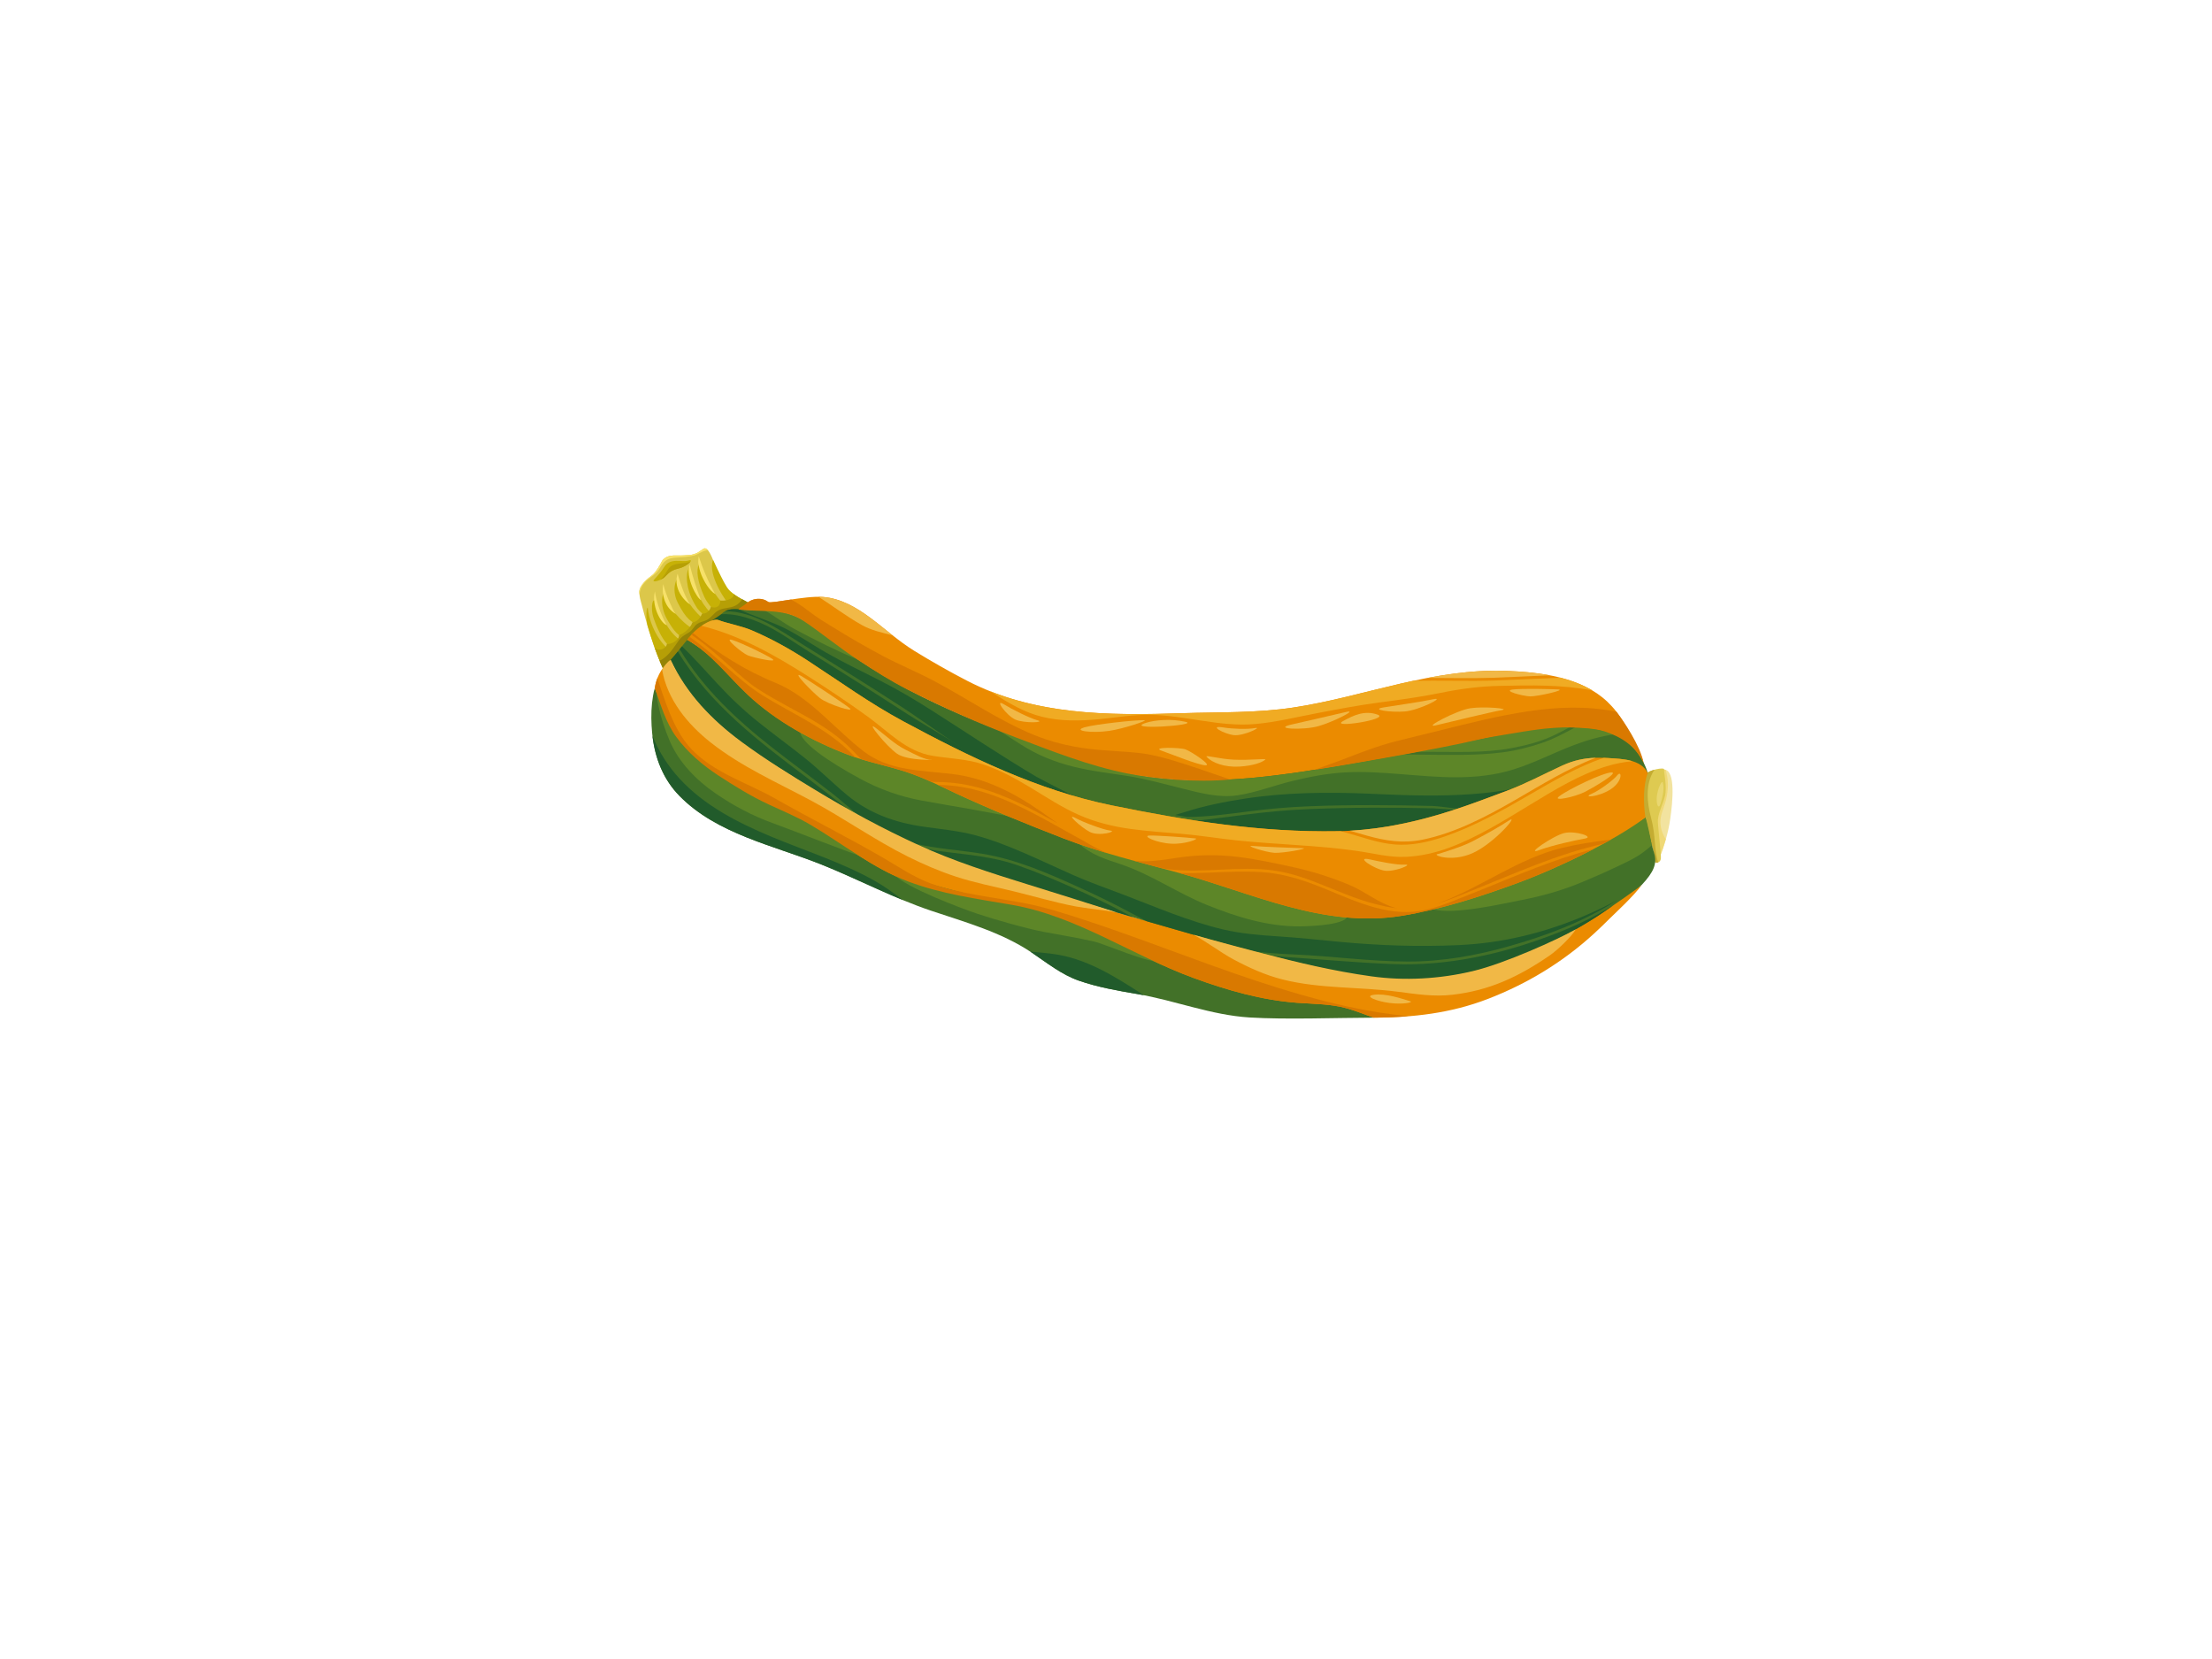 <?xml version="1.0" encoding="utf-8"?>
<!-- Generator: Adobe Illustrator 17.0.0, SVG Export Plug-In . SVG Version: 6.00 Build 0)  -->
<!DOCTYPE svg PUBLIC "-//W3C//DTD SVG 1.1//EN" "http://www.w3.org/Graphics/SVG/1.1/DTD/svg11.dtd">
<svg version="1.1" id="Layer_1" xmlns="http://www.w3.org/2000/svg" xmlns:xlink="http://www.w3.org/1999/xlink" x="0px" y="0px"
	 width="800px" height="600px" viewBox="0 0 800 600" enable-background="new 0 0 800 600" xml:space="preserve">
<g>
	<path fill="#DCC74A" d="M239.219,240.348c-3.213-6.696-6.263-18.271-7.422-22.704c-0.197-0.749-0.419-1.465-0.584-3.269
		c-0.24-2.631,3.224-5.31,4.564-6.284c1.339-0.973,2.934-3.741,3.716-5.299c1.041-1.386,2.386-1.799,4.032-1.889l1.465-0.005
		c1.458,0.048,3.127-0.094,3.914-0.153c0.449-0.034,0.852-0.067,1.159-0.099c0.557-0.126,1.116-0.287,1.704-0.518
		c0.171-0.068,0.343-0.156,0.515-0.245c0.359-0.243,1.776-1.127,2.115-1.384c1.565-1.171,3.218,3.428,3.489,4.02
		c1.385,3.035,2.059,6.164,3.979,8.871c1.983,2.786,4.882,4.539,7.698,6.22c-0.949,0.769-3.781,2.204-6.766,2.047
		c-1.262,0.449-2.382,1.177-3.292,2.233c-1.527,0.632-2.482,2.767-4.238,2.416c-1.021,0.386-1.98,0.933-2.891,1.609
		c0.013,0.004,0.028,0.013,0.043,0.017c-1.118,0.811-3.88,3.814-4.785,4.947c-0.009-0.005-0.019-0.01-0.029-0.015
		c-0.365,0.49-2.53,3.153-3.163,3.96C243.132,236.746,239.975,239.768,239.219,240.348z"/>
	<path fill="#F7E169" d="M251.126,200.871c-2.166,0.604-4.252,0.623-6.433,0.785c-1.546,0.112-2.893,0.263-4.194,1.325
		c-1.232,1.003-1.762,2.65-2.81,3.817c-1.375,1.531-3.254,2.415-4.596,3.949c-1.208,1.386-1.706,2.879-1.793,4.435
		c-0.031-0.247-0.06-0.507-0.088-0.808c-0.24-2.631,3.224-5.31,4.564-6.284c1.339-0.973,2.934-3.741,3.716-5.299
		c1.041-1.386,2.386-1.799,4.032-1.889l1.465-0.005c1.458,0.048,3.127-0.094,3.914-0.153c0.449-0.034,0.852-0.067,1.159-0.099
		c0.557-0.126,1.116-0.287,1.704-0.518c0.171-0.068,0.343-0.156,0.515-0.245c0.359-0.243,1.776-1.127,2.115-1.384
		c0.556-0.416,1.124-0.097,1.638,0.508C254.527,198.942,252.444,200.504,251.126,200.871z"/>
	<path fill="#C7B106" d="M240.143,205.168c2.196-3.678,6.503-1.695,8.818-2.446c2.315-0.751-0.255,2.18-3.719,2.935
		c-3.462,0.753-4.084,2.673-5.445,3.523c-1.803,1.126-4.372,1.63-3.107,0.292C237.953,208.134,239.397,206.415,240.143,205.168z"/>
	<path fill="#B69F06" d="M240.547,207.61c0.711-1.04,1.275-2.42,2.454-3.038c1.096-0.574,2.198-0.734,3.414-0.838
		c1.168-0.103,2.27-0.23,3.318-0.65c-0.453,0.734-2.29,2.092-4.492,2.571c-3.462,0.753-4.084,2.673-5.445,3.523
		c-0.337,0.211-0.702,0.4-1.063,0.559C239.404,209.163,239.967,208.457,240.547,207.61z"/>
	<path fill="#C7B106" d="M257.886,202.519c-2.157,5.274,4.853,15.478,6.375,16.753c2.983,0.157,4.353-0.893,5.302-1.662
		c-1.926-1.149-3.89-2.331-5.573-3.856c-0.778-0.704-1.648-2.314-2.182-3.269C260.787,208.658,257.988,202.676,257.886,202.519z"/>
	<path fill="#C7B106" d="M252.796,204.08c-1.076,2.072-0.611,6.203,1.912,11.741c0.724,1.586,1.801,2.891,1.956,3.099
		c0.819,1.09,1.754,2.088,2.842,2.971c0.91-1.057,2.03-1.784,3.292-2.233c-1.593-1.462-2.93-3.082-4.092-4.813
		C257.133,212.849,254.331,207.422,252.796,204.08z"/>
	<path fill="#C7B106" d="M249.28,205.135c-0.282,0.695-1.838,2.768-0.011,8.949c0.826,2.799,2.832,5.872,3.089,6.183
		c0.61,0.743,1.247,1.357,1.906,1.8c1.746,1.15,2.877,1.623,4.405,0.99c-1.971-1.265-4.348-4.528-5.153-6.051
		C253.114,216.244,249.946,209.905,249.28,205.135z"/>
	<path fill="#F7E169" d="M253.671,207.932c0.932,2.271,2.925,5.82,5.034,6.912c-2.284-3.767-4.588-9.212-6.009-13.661
		c-0.104,0.87-0.248,1.736-0.123,2.629C252.785,205.239,253.139,206.626,253.671,207.932z"/>
	<path fill="#C7B106" d="M245.249,209.51c-0.335-1.089-2.661,3.442-0.145,8.445c3.097,6.157,5.116,7.059,7.206,8.006
		c0.931-0.699,1.912-1.26,2.957-1.654c-1.846-0.876-4.323-3.763-5.688-5.657C247.934,216.556,245.583,210.598,245.249,209.51z"/>
	<path fill="#C7B106" d="M240.343,214.529c-0.255-0.929-2.463,3.771,1.209,9.99c2.331,3.951,3.619,5.238,6.081,6.36
		c0.905-1.133,2.18-2.487,3.15-3.46c-1.881-0.697-4.895-3.608-6.379-5.382C243.362,220.582,240.984,216.866,240.343,214.529z"/>
	<path fill="#C7B106" d="M237.222,218.168c-0.836-3.05-2.352,1.149-0.723,5.732c1.069,3.012,2.682,6.705,4.709,8.95
		c0.982,1.086,2.124,1.585,3.232,1.975c0.687-0.876,2.081-2.85,2.114-2.942c-2.306-1.481-4.066-3.487-5.448-5.816
		C240.76,226.203,238.061,221.218,237.222,218.168z"/>
	<path fill="#C7B106" d="M234.167,226.244c1.411,4.791,3.205,10.252,5.052,14.104c0.756-0.58,3.833-3.801,4.364-4.453
		c-3.62-1.487-8.509-8.406-9.325-16.11C233.706,219.72,233.583,223.811,234.167,226.244z"/>
	<path fill="#B69F06" d="M239.972,242.245c-0.839-1.761-2.426-5.754-3.217-7.967c1.371,1.376,4.161,0.537,4.455-1.427
		c0.183,0.186,0.181,0.162,0,0c1.249,0.362,4.585-1.266,4.371-3.177c0.04,0.035,0.093,0.075,0.153,0.114
		c-0.053-0.039-0.109-0.083-0.153-0.114c1.557-0.407,4.14-2.426,4.873-4.629c1.526-0.063,2.673-1.311,3.52-3.208
		c1.347,0.428,2.922-1.146,3.128-2.364c2.215,0.86,3.556-0.623,3.367-2.271c2.685,0.247,5.216-0.927,4.805-2.389
		c1.359,1.039,4.253,2.469,5.71,3.333c-0.861,0.697-3.579,2.831-6.304,3.104c0.026,0.025,0.055,0.053,0.079,0.074
		c-1.263,0.448-2.849,1.74-3.758,2.796c-0.191-0.153-0.446-0.415-0.733-0.735c-0.903,0.646-1.908,1.524-2.889,1.784
		c-1.127,0.463-3.44,1.643-4.383,2.314c-1.006,0.983-2.949,2.797-3.974,3.926c0.438,0.205,0.796,0.382,0.973,0.498
		c-0.029,0.084-2.476,2.911-3.409,4.052c0.07,0.03,0.138,0.06,0.2,0.085C246.254,236.695,240.727,241.665,239.972,242.245z"/>
	<path fill="#958306" d="M239.771,238.276c1.77-1.218,3.036-2.805,4.28-4.603c0.833-1.203,1.765-2.717,2.933-3.591
		c0.846-0.633,1.792-1.03,2.632-1.677c0.956-0.737,1.471-1.985,2.469-2.703c1.109-0.799,2.248-0.848,3.408-1.408
		c1.713-0.826,2.613-2.556,4.206-3.463c1.979-1.126,4.208-0.763,6.229-1.78c1.05-0.53,1.867-1.348,2.511-2.317
		c0.958,0.523,1.895,1.024,2.544,1.41c-0.861,0.697-3.579,2.831-6.304,3.104c0.026,0.025,0.055,0.053,0.079,0.074
		c-1.263,0.448-2.849,1.74-3.758,2.796c-0.191-0.153-0.446-0.415-0.733-0.735c-0.903,0.646-1.908,1.524-2.889,1.784
		c-1.127,0.463-3.44,1.643-4.383,2.314c-1.006,0.983-2.949,2.797-3.974,3.926c0.438,0.205,0.796,0.382,0.973,0.498
		c-0.029,0.084-2.476,2.911-3.409,4.052c0.07,0.03,0.138,0.06,0.2,0.085c-0.532,0.654-6.059,5.623-6.814,6.203
		c-0.371-0.777-0.885-1.991-1.414-3.29C238.964,238.769,239.37,238.552,239.771,238.276z"/>
	<path fill="#F7E169" d="M253.517,217.006c-1.471-3.583-3.237-9.143-4.089-12.854C247.764,208.77,252.108,216.464,253.517,217.006z"
		/>
	<path fill="#F7E169" d="M249.579,218.649c-2.008-3.27-3.463-7.335-4.513-11.134C243.602,211.876,246.295,216.385,249.579,218.649z"
		/>
	<path fill="#F7E169" d="M244.404,222.037c-0.931-1.304-1.546-2.694-2.089-3.913c-0.993-2.206-1.833-4.499-2.451-6.864
		C239.164,215.115,240.582,219.944,244.404,222.037z"/>
	<path fill="#F7E169" d="M241.111,226.109c-2.397-4.311-3.905-9.357-4.236-12.222C235.536,218.735,238.777,225.283,241.111,226.109z
		"/>
	<g>
		<path fill="#F2E39F" d="M604.093,296.001c-0.794,5.578-2.208,9.785-3.875,14.2c-0.071-2.358-0.771-8.804-1.056-10.701
			c-0.286-1.9,0.847-4.615,2.576-8.943c1.829-4.595,0.297-9.908,0.046-12.249C606.191,278.42,604.888,290.423,604.093,296.001z"/>
		<path fill="#F0D977" d="M600.513,297.617c-0.124-2.864,1.312-5.428,2.01-8.265c0.939-3.815,0.969-7.454-0.129-10.919
			c-0.193-0.065-0.86-0.146-1.08-0.154c0.249,2.342,1.596,7.628-0.235,12.223c-1.727,4.33-2.203,7.098-1.917,8.998
			c0.286,1.897,0.985,8.343,1.056,10.701c0.835-2.21,1.601-4.372,2.268-6.67C601.289,301.746,600.596,299.626,600.513,297.617z"/>
		<path fill="#DECA51" d="M600.682,310.539c-0.163,1.647-2.086,1.707-2.154,1.184c-0.163-1.204-0.149-3.883-1.888-8.173
			c-1.176-2.906-4.713-17.127-1.083-23.775c0.67-1.22,6.423-2.437,6.284-1.493c-0.137,0.942,1.131,6.132,0.343,9.523
			c-0.677,2.921-2.253,5.626-2.579,8.617C599.435,298.03,600.85,308.895,600.682,310.539z"/>
		<path fill="#C4AC32" d="M597.086,295.597c-1.341-4.992-2.223-12.118,1.283-17.222c-1.299,0.353-2.527,0.875-2.813,1.398
			c-3.63,6.648-0.092,20.869,1.083,23.775c1.739,4.29,1.726,6.969,1.888,8.173c0.041,0.292,0.645,0.394,1.21,0.148
			C598.182,307.809,598.949,302.532,597.086,295.597z"/>
		<path fill="#E9D771" d="M599.214,288.045c0.238-2.442,1.769-6.162,2.16-4.987c0.616,1.857,0.055,4.82-0.813,7.607
			C599.856,292.932,598.927,290.983,599.214,288.045z"/>
	</g>
	<path fill="#EB8B00" d="M277.844,217.708c0.992,0.769,13.158-2.304,19.726-1.817c6.375,0.469,12.077,3.765,17.097,7.485
		c5.412,4.013,10.298,8.504,16.046,12.04c6.175,3.802,12.542,7.415,18.965,10.743c24.21,12.549,50.842,12.674,77.99,11.779
		c13.282-0.437,26.651-0.029,39.943-2.025c13.061-1.96,25.944-5.668,38.896-8.663c12.652-2.919,25.493-5.105,38.229-4.62
		c12.593,0.482,27.185,2.24,36.614,11.19c0.863,0.818,2.229,2.235,3.262,3.607c4.029,5.361,8.45,13.803,9.996,19.037
		c-5.869-5.488-17.586-12.462-25.912-12.756c-13.113-0.462-26.561,3.143-39.576,5.869c-10.197,2.138-19.732,3.278-29.985,5.56
		c-16.974,3.778-34.648,5.905-51.665,6.96c-13.34,0.826-26.768-1.953-39.688-4.498c-13.931-2.744-27.272-8.314-40.47-13.315
		c-13.138-4.976-26.079-10.471-38.602-16.869c-12.766-6.518-23.542-15.49-35.461-23.381c-7.114-4.719-15.478-5.449-23.916-5.028
		C271.174,216.458,275.272,215.724,277.844,217.708z"/>
	<path fill="#427128" d="M591.146,270.934c0.647,0.747,2.095,2.616,3.293,4.918c0.613,1.176,1.157,2.463,1.499,3.772
		c-5.57-3.323-51.019,9.475-58.074,12.006c-14.365,5.153-31.457,8.765-46.322,9.921c-14.609,1.132-31.342,0.355-45.723-1.125
		c-13.47-1.388-26.297-2.851-39.542-5.381c-13.588-2.592-25.882-9.976-38.439-15.674c-13.21-5.993-26.363-12.131-39.202-18.901
		c-13.015-6.865-24.779-15.417-37.093-23.471c-5.18-3.389-14.749-8.658-18.664-10.102c-3.907-1.448-9.816-2.319-12.516-4.137
		c1.699-2.435,4.032-2.662,7.426-2.35c3.396,0.309,11.486-0.045,16.74,1.402c6.557,1.802,11.848,6.475,17.2,10.531
		c11.563,8.763,23.667,15.862,36.71,21.993c12.735,5.988,25.88,11.05,39.088,15.88c12.269,4.485,24.389,8.749,37.438,10.637
		c24.968,3.603,50.662-0.649,75.871-4.998c14.071-2.424,28.075-5.165,42.104-8.051c14.12-2.901,28.817-6.092,42.892-4.266
		C581.967,264.334,587.271,266.455,591.146,270.934z"/>
	<path fill="#427128" d="M451.911,367.982c-13.88-0.852-26.997-6.163-40.6-8.482c-7.171-1.221-14.318-2.459-21.174-4.851
		c-6.216-2.172-11.566-6.472-17.003-10.135c-10.978-7.38-24.002-10.976-36.395-15.14c-13.569-4.566-26.379-11.396-39.661-16.709
		c-17.236-6.895-37.828-11.002-51.364-24.848c-5.927-6.056-9.047-13.97-9.876-22.888c-0.299-3.244-0.42-6.984-0.027-10.673
		c0.105-0.987,0.537-4.083,1.011-5.41c0.765,1.62,1.59,4.051,2.335,6.457c1.003,3.243,2.638,6.145,4.028,8.493
		c3.159,5.319,7.728,9.324,12.382,13.069c9.902,7.959,21.348,12.681,32.645,18.059c11.883,5.653,22.624,13.578,34.21,19.802
		c10.768,5.782,22.877,7.773,34.866,9.772c13.773,2.291,26.943,5.83,39.644,11.692c11.602,5.352,23.35,10.036,35.275,14.677
		c11.669,4.538,25.57,6.394,38.105,7.893c6.417,0.769,26.592,3.944,26.615,9.296C483.536,368.088,465.196,368.796,451.911,367.982z"
		/>
	<path fill="#EB8B00" d="M582.201,332.175c-1.806,1.806-3.642,3.581-5.522,5.309c-11.52,10.6-24.497,18.352-38.492,23.763
		c-13.656,5.282-27.277,6.721-41.258,6.81c-3.243-1.083-6.408-2.41-9.703-3.344c-5.8-1.644-11.871-1.597-17.893-2.028
		c-12.996-0.938-25.546-4.552-37.623-8.973c-22.221-8.131-42.303-22.426-65.939-26.499c-12.655-2.179-25.27-3.869-37.299-8.401
		c-12.685-4.763-23.731-13.662-35.372-20.53c-4.813-2.84-10.007-4.978-15.053-7.325c-6.323-2.938-12.331-6.61-18.174-10.45
		c-5.763-3.78-11.148-8.319-15.332-14.041c-3.691-5.049-5.604-11.551-7.717-17.62c0.448-3.401,2.145-6.965,4.726-9.139
		c9.386,22.876,33.576,35.651,52.756,47.264c11.961,7.244,24.246,13.924,36.936,19.726c12.917,5.908,26.363,10.113,39.914,14.321
		c7.272,2.259,14.539,4.535,21.811,6.796c1.678,0.521,9.018,1.578,10.695,2.098c9.295,2.878,18.436,4.635,26.386,7.238
		c8.261,2.705,15.678,3.556,25.477,6.095c13.435,3.479,27.197,6.464,41.013,8.393c11.865,1.658,22.834,1.178,34.818-1.469
		c11.432-2.525,22.064-6.53,32.718-12.087c5.296-2.753,10.341-5.229,15.377-8.538c1.962-1.288,12.248-8.302,14.273-9.451
		C590.945,324.02,583.737,330.637,582.201,332.175z"/>
	<path fill="#427128" d="M598.21,308.422c1.234,3.93-0.162,6.993-4.371,11.532c-0.985,1.055-10.209,7.382-13.696,9.781
		c-5.885,4.037-12.137,7.496-18.399,10.677c-12.467,6.344-25.679,10.836-39.054,12.914c-14.315,2.219-27.785,0.374-41.487-2.579
		c-14.856-3.198-29.54-7.046-44.133-11.162c-27.969-7.887-55.933-16.228-83.493-25.372c-26.475-8.782-50.947-23.095-74.411-38.157
		c-14.337-9.201-29.227-20.671-36.597-37.397c1.462-1.581,2.829-3.354,4.214-5.081c0.263-0.326,1.297-1.697,1.797-2.171
		c10.608,5.548,17.841,16.828,27.291,24.175c10.371,8.061,21.507,13.869,33.783,18.2c6.208,2.192,13.549,3.564,19.819,5.579
		c6.929,2.228,14.54,6.356,21.127,9.41c12.629,5.847,24.232,10.242,37.219,15.232c13.25,5.09,27.249,8.168,40.907,11.934
		c13.978,3.851,27.58,8.75,41.552,12.626c11.478,3.185,21.775,3.816,33.916,2.585c13.879-1.411,27.163-6.193,40.594-10.804
		c17.178-5.885,34.71-14.04,50.28-24.689C595.383,296.99,596.975,304.491,598.21,308.422z"/>
	<path fill="#5D8628" d="M516.454,271.914c9.865-0.042,20.032,0.513,29.911-1.299c5.171-0.945,10.534-2.267,15.433-4.589
		c2.005-0.949,3.979-1.97,5.94-3.025c-11.553-0.088-23.365,2.454-34.799,4.802c-6.85,1.411-13.696,2.782-20.551,4.103
		C513.747,271.913,515.103,271.921,516.454,271.914z"/>
	<path fill="#5D8628" d="M569.719,263.055c-3.92,2.113-7.825,4.212-11.977,5.616c-4.741,1.603-9.564,2.83-14.435,3.443
		c-9.707,1.227-19.647,0.893-29.324,0.822c-2.113-0.016-4.234-0.054-6.353-0.134c-5.593,1.057-11.189,2.089-16.793,3.052
		c-5.133,0.885-10.288,1.767-15.453,2.579c-10.148,1.596-20.333,2.924-30.48,3.484c-10.044,0.556-20.048,0.362-29.938-1.065
		c-13.049-1.887-25.169-6.152-37.438-10.637c-5.54-2.027-11.07-4.099-16.563-6.261c2.775,1.79,5.541,3.587,8.325,5.36
		c5.69,3.645,11.929,6.178,18.465,7.85c6.677,1.704,13.482,2.442,20.292,3.521c6.622,1.048,13.034,2.888,19.512,4.492
		c6.424,1.596,13.201,3.463,20.017,2.458c6.564-0.97,13.089-3.54,19.59-5.127c6.409-1.563,12.886-2.81,19.376-3.161
		c6.67-0.373,13.299,0.101,19.89,0.614c13.566,1.07,27.357,2.573,41.001-1.7c7.525-2.351,14.644-6.097,22.052-8.889
		c4.668-1.761,9.429-3.06,14.246-3.786c-2.421-1.036-5.069-1.683-7.899-2.05C573.803,263.273,571.765,263.124,569.719,263.055z"/>
	<path fill="#5D8628" d="M287.189,227.412c7.755,4.161,15.494,8.033,23.584,11.372c-3.052-2.048-6.067-4.187-9.044-6.442
		c-5.353-4.056-10.643-8.729-17.2-10.531c-2.336-0.643-5.233-0.928-8.022-1.076C280.142,222.777,283.531,225.455,287.189,227.412z"
		/>
	<path fill="#5D8628" d="M353.495,330.481c5.928,2.002,18.005,5.433,24.174,6.581c6.008,1.119,12.054,2.092,18.007,3.458
		c3.915,0.901,19.539,7.874,24.913,7.464c-4.035-1.973-19.703-10.059-23.796-11.944c-12.7-5.863-27.088-8.978-40.862-11.268
		c-4.227-0.703-28.417-7.598-32.694-8.522C328.006,321.193,347.659,328.508,353.495,330.481z"/>
	<path fill="#5D8628" d="M237.383,249.884c-0.034,2.214,1.18,9.518,4.804,18.032c3.372,7.922,9.732,14.261,16.417,18.896
		c6.521,4.521,13.564,8.252,20.994,10.928c6.874,2.478,27.946,10.815,34.912,13.013c-4.528-2.842-20.358-13.614-25.181-15.907
		c-11.296-5.378-24.73-10.858-34.632-18.818c-4.656-3.745-7.631-7.506-10.79-12.827C242.223,260.355,238.52,253.097,237.383,249.884
		z"/>
	<path fill="#5D8628" d="M549.779,325.611c7.631-1.459,15.202-3.539,22.526-6.637c3.741-1.577,7.483-3.169,11.167-4.914
		c3.593-1.706,7.468-3.364,10.75-5.779c1.102-0.814,2.152-1.677,3.173-2.563c-0.586-3.091-1.642-8.496-2.324-10.064
		c-1.884,1.447-31.855,18.464-49.033,24.349c-4.936,1.695-22.691,7.301-27.724,8.849
		C526.016,330.924,543.375,326.832,549.779,325.611z"/>
	<path fill="#5D8628" d="M405.389,312.577c10.942,3.684,20.567,10.478,31.266,14.778c10.586,4.255,21.844,7.777,33.523,7.679
		c4.518-0.041,17.464-0.645,17.148-4.046c-7.786-1.093-17.186-2.748-19.33-3.342c-13.971-3.877-27.788-9.632-41.766-13.482
		c-9.163-2.527-27.134-6.469-36.174-9.177C394.869,309.272,399.487,310.592,405.389,312.577z"/>
	<path fill="#5D8628" d="M311.155,281.688c6.944,3.761,14.216,6.346,21.947,7.801c9.01,1.694,26.31,4.382,35.154,6.551
		c-3.881-1.656-15.727-7.423-19.543-9.188c-6.587-3.052-15.826-7.945-22.755-10.173c-6.27-2.015-11.225-2.692-17.433-4.886
		c-4.517-1.591-14.906-5.46-19.246-7.54C289.245,268.351,299.352,275.294,311.155,281.688z"/>
	<path fill="#215B2B" d="M495.132,287.046c-14.93-0.629-30.042-0.498-45.066,1.811c-7.192,1.102-14.409,2.555-21.451,4.787
		c-1.205,0.381-2.404,0.75-3.604,1.1c1.424,0.249,2.85,0.501,4.278,0.739c7.497-0.055,14.993-1.08,22.487-2.051
		c7.235-0.939,14.433-1.548,21.668-1.833c14.947-0.586,29.898-0.477,44.782-0.11c2.589,0.064,15.003,1.904,17.589,1.983
		c2.951-0.938,18.901-9.842,20.644-10.464C536.449,289.299,509.906,287.679,495.132,287.046z"/>
	<path fill="#215B2B" d="M374.927,280.987c-12.811-7.595-25.196-15.923-37.767-23.929c-6.364-4.051-12.761-7.857-19.49-11.231
		c-6.264-3.145-12.579-6.217-18.683-9.685c-5.944-3.374-11.496-7.441-17.781-10.139c-4.652-1.993-9.48-3.583-14.106-5.646
		c-1.97-0.139-3.563-0.02-4.872,0.7c10.479-0.021,19.693,6.816,28.217,12.117c11.998,7.466,23.984,14.902,35.838,22.616
		c9.454,6.145,27.797,19.615,37.66,25.115c4.208,1.972,34.36,16.374,39.6,14.89C401.475,294.588,376.97,282.197,374.927,280.987z"/>
	<path fill="#215B2B" d="M328.213,258.271c-11.715-7.587-23.466-15.05-35.336-22.373c-5.862-3.618-11.517-7.928-17.852-10.635
		c-4.355-1.858-9.24-3.392-14.139-3.144c-0.178,0.194-2.196,1.462-4.085,2.761c2.701,1.818,11.69,3.513,15.599,4.96
		c3.914,1.444,14.311,8.14,19.489,11.529c12.314,8.056,26.134,17.65,39.148,24.516c5.083,2.679,31.45,13.621,36.615,16.133
		C362.327,278.793,333.434,261.656,328.213,258.271z"/>
	<path fill="#215B2B" d="M518.409,292.34c-14.89-0.346-30.171-0.336-45.122,0.28c-7.749,0.32-15.434,1.036-23.178,2.05
		c-5.13,0.671-22.134,2.889-27.272,3.199c4.085,0.613,22.132,5.509,26.23,5.934c14.381,1.481,32.514,7.076,47.122,5.943
		c10.826-0.838,37.641-12.358,48.257-15.562C542.804,294.137,520.041,292.378,518.409,292.34z"/>
	<path fill="#215B2B" d="M316.299,318.533c-11.974-6.711-25.077-10.792-37.677-16.078c-11.882-4.989-23.908-11.119-32.894-20.898
		c-4.08-4.439-7.422-9.619-9.756-15.413c0.992,8.421,4.086,15.895,9.744,21.673c13.536,13.846,34.128,17.953,51.364,24.848
		c9.893,3.958,19.524,8.757,29.398,12.833C323.201,322.965,319.87,320.54,316.299,318.533z"/>
	<path fill="#215B2B" d="M412.561,359.208c-9.803-6.337-19.958-12.658-31.735-14.208c-2.722-0.36-5.478-0.606-8.236-0.839
		c0.181,0.119,0.363,0.235,0.545,0.353c5.437,3.663,10.786,7.963,17.003,10.135c6.856,2.392,14.002,3.63,21.174,4.851
		c0.812,0.142,1.625,0.293,2.441,0.449C413.356,359.703,412.958,359.464,412.561,359.208z"/>
	<path fill="#215B2B" d="M573.734,330.922c-15.092,6.518-30.553,10.206-46.421,10.9c-14.451,0.636-28.736,0.147-42.996-1.211
		c-7.396-0.702-14.783-1.492-22.21-1.971c-6.75-0.441-13.378-0.977-19.919-2.532c-12.318-2.925-23.901-7.961-35.669-12.456
		c-6.127-2.345-12.303-4.484-18.305-7.131c-5.85-2.58-11.617-5.343-17.486-7.881c-5.829-2.523-11.758-4.876-17.909-6.532
		c-6.281-1.695-12.662-2.226-19.099-3.161c-10.084-1.464-19.35-4.775-27.294-11.339c-5.238-4.335-10.036-9.215-15.355-13.457
		c-5.448-4.339-11.065-8.43-16.509-12.771c-5.419-4.308-10.408-9.011-15.14-14.153c-4.202-4.555-8.326-9.203-12.772-13.475
		c-0.275,0.344-0.558,0.692-0.835,1.038c8.534,14.271,20.558,25.46,33.255,35.43c7.318,5.75,14.845,11.195,22.171,16.938
		c3.143,2.466,6.162,5.215,9.292,7.786c6.55,3.6,13.21,6.994,19.982,10.103c8.011,1.888,16.389,2.38,24.538,3.694
		c12.541,2.021,24.2,7.183,35.659,12.395c6.497,2.955,12.913,6.097,19.19,9.506c1.596,0.87,3.197,1.71,4.8,2.524
		c5.628,1.643,11.258,3.264,16.89,4.866c1.826,0.52,3.653,1.038,5.48,1.553c5.537,1.565,11.088,3.061,16.651,4.524
		c4.689,0.536,9.405,0.889,14.135,1.081c13.804,0.572,27.455,2.537,41.314,2.57c12.46,0.023,24.711-2.149,36.961-5.645
		c12.691-3.613,26.595-8.661,38.632-16.535C581.068,327.613,577.316,329.373,573.734,330.922z"/>
	<path fill="#215B2B" d="M291.672,281.141c-17.268-13.02-34.954-26.325-46.529-45.511c-0.841,1.046-1.69,2.072-2.574,3.029
		c7.37,16.727,22.259,28.197,36.597,37.397c8.931,5.728,18.004,11.351,27.28,16.599
		C301.615,288.685,296.656,284.897,291.672,281.141z"/>
	<path fill="#215B2B" d="M561.948,337.905c-18.862,7.245-38.377,11.496-57.894,10.777c-13.701-0.506-27.364-1.821-41.034-2.711
		c-1.022-0.073-2.052-0.157-3.081-0.238c7.051,1.791,14.137,3.481,21.263,5.015c13.702,2.953,27.172,4.798,41.487,2.579
		c13.376-2.078,26.587-6.57,39.054-12.914c2.686-1.363,5.368-2.779,8.021-4.269c3.535-1.985,7.017-4.103,10.378-6.408
		c0.878-0.609,2.133-1.467,3.526-2.428C576.687,331.665,569.215,335.111,561.948,337.905z"/>
	<path fill="#215B2B" d="M406.486,330.002c-6.328-3.323-12.763-6.43-19.297-9.297c-6.443-2.833-12.96-5.641-19.622-7.924
		c-5.365-1.836-10.972-2.837-16.614-3.586c-5.216-0.695-10.582-1.186-15.836-2.086c6.052,2.629,12.199,5.029,18.459,7.106
		c16.58,5.501,33.304,10.706,50.084,15.699c2.018,0.6,4.037,1.198,6.055,1.792C408.646,331.133,407.567,330.569,406.486,330.002z"/>
	<path fill="#EB8B00" d="M548.828,319.349c-13.588,5.002-27.607,9.504-41.643,11.826c-28.335,4.696-54.465-8.269-80.671-15.445
		c-14.221-3.887-28.27-7.229-42.03-12.565c-12.975-5.039-25.988-10.28-38.61-16.16c-6.096-2.843-12.139-5.911-18.554-7.972
		c-6.821-2.191-13.893-3.5-20.592-6.066c-13.108-5.021-26.06-12.126-36.208-21.626c-7.338-6.867-13.227-14.993-21.938-19.935
		c3.139-4.679,9.243-8.032,11.387-7.109c2.144,0.919,8.243,2.114,11.788,3.624c7.111,3.018,13.917,6.796,20.405,11.027
		c11.458,7.484,22.38,15.394,34.43,21.877c23.876,12.852,48.653,24.961,75.369,30.431c26.993,5.523,53.868,9.855,81.824,9.357
		c13.994-0.253,27.568-3.041,41.24-7.445c6.731-2.169,13.396-4.708,20.057-7.201c6.867-2.571,13.287-6.041,19.983-9.118
		c5.649-2.6,10.817-3.08,16.641-2.683c4.733,0.319,11.88,0.36,14.232,5.458c-1.599,4.012-1.65,10.627-0.866,16.029
		C584.462,303.678,564.348,313.631,548.828,319.349z"/>
	<path fill="#F1B846" d="M311.677,226.045c3.433,1.933,7.314,2.757,11.123,3.715c-2.698-2.127-5.347-4.317-8.133-6.384
		c-5.02-3.721-10.722-7.017-17.097-7.485c-0.479-0.032-0.993-0.047-1.528-0.049C301.267,219.206,306.273,223.01,311.677,226.045z"/>
	<path fill="#F0AB23" d="M564.375,245.098c-7.861,0.298-15.727,0.73-23.579,1.013c-9.904,0.354-19.78-0.082-29.645,0.108
		c-1.549,0.333-3.098,0.676-4.643,1.033c-12.952,2.995-25.835,6.703-38.896,8.663c-13.292,1.996-26.662,1.588-39.943,2.025
		c-24.069,0.795-47.729,0.776-69.655-7.979c0.419,0.255,0.843,0.509,1.254,0.77c5.564,3.565,11.139,6.903,17.591,8.501
		c6.691,1.658,13.678,1.537,20.643,0.875c6.247-0.592,12.587-1.726,18.821-1.583c12.647,0.284,24.874,4.452,37.664,3.332
		c7.29-0.643,14.633-2.433,21.88-3.836c7.605-1.464,15.225-2.917,22.865-3.939c7.457-1,14.804-1.945,22.23-3.478
		c7.19-1.48,14.085-2.376,21.303-2.542c11.401-0.268,22.577-0.465,33.577,1.629C572.331,247.602,568.436,246.138,564.375,245.098z"
		/>
	<path fill="#F1B846" d="M540.101,245.12c6.771-0.243,13.558-0.605,20.347-0.891c-5.25-0.997-10.64-1.404-15.711-1.599
		c-9.462-0.362-18.98,0.756-28.436,2.55C524.215,245.173,532.138,245.401,540.101,245.12z"/>
	<path fill="#F1B846" d="M446.004,346.925c5.728,3.06,11.603,5.747,17.924,7.331c6.814,1.704,13.856,2.375,20.91,2.813
		c6.902,0.431,13.823,0.72,20.655,1.598c6.869,0.887,13.066,1.875,19.751,1.106c13.144-1.51,23.712-6.267,35.335-14.298
		c2.767-1.912,7.792-6.728,9.331-9.362c-6.656,3.712-25.719,12.346-37.125,15.074c-12.176,2.914-24.903,3.583-36.77,1.924
		c-13.816-1.93-26.238-4.901-39.674-8.38c-7.408-1.921-17.4-4.596-24.75-6.698C435.958,340.287,441.664,344.61,446.004,346.925z"/>
	<path fill="#F1B846" d="M239.427,242.089c1.911,11.037,9.318,19.896,17.603,26.438c11.078,8.751,23.967,14.419,36.268,20.994
		c11.905,6.368,22.967,14.253,35.046,20.276c5.667,2.826,11.489,5.335,17.514,7.296c6.698,2.177,13.605,3.531,20.451,5.191
		c7.574,1.842,15.052,4.072,22.718,5.54c3.133,0.596,11.499,1.536,14.636,2.088c-9.213-2.959-22.774-7.198-31.874-10.023
		c-13.551-4.206-26.748-8.391-39.666-14.298c-12.689-5.802-25.204-12.576-37.165-19.821c-8.681-5.257-18.096-11.049-26.91-17.575
		c-10.661-7.893-19.742-17.31-25.477-29.536C241.375,239.245,240.045,241.2,239.427,242.089z"/>
	<path fill="#F1B846" d="M494.263,302.188c6.704,1.888,13.081,2.942,20.203,1.495c11.589-2.354,22.799-8.168,33.339-14.248
		c9.588-5.537,19.158-11.504,29.366-15.372c-4.074,0.12-7.96,0.878-12.107,2.787c-6.697,3.077-13.116,6.547-19.983,9.118
		c-6.66,2.493-13.326,5.032-20.057,7.201c-12.24,3.942-24.397,6.589-36.852,7.278C490.205,301.022,492.227,301.614,494.263,302.188z
		"/>
	<path fill="#F0AB23" d="M580.025,274.083c-9.329,3.172-18.169,8.302-26.842,13.353c-10.024,5.832-20.16,11.506-30.948,15.183
		c-5.7,1.95-11.779,3.255-17.621,2.811c-6.319-0.473-12.33-2.826-18.369-4.465c-0.509-0.14-1.016-0.251-1.525-0.378
		c-0.314,0.006-0.624,0.023-0.937,0.027c-27.956,0.499-54.831-3.834-81.824-9.357c-26.715-5.47-51.493-17.579-75.369-30.431
		c-12.05-6.484-22.971-14.393-34.43-21.877c-6.488-4.231-13.294-8.009-20.405-11.027c-3.545-1.51-9.645-2.706-11.788-3.624
		c-1.222-0.523-3.727,0.341-6.242,2.047c13.805,3.414,26.581,10.639,38.482,18.221c7.301,4.647,14.542,9.483,21.575,14.572
		c7.708,5.57,13.941,12.714,23.712,14.252c6.089,0.964,12.25,1.094,18.107,3.068c6.009,2.022,11.571,5.043,16.996,8.315
		c5.757,3.472,11.434,7.239,17.58,9.953c5.905,2.605,12.169,4.161,18.586,5.055c6.19,0.865,12.451,1.259,18.694,1.798
		c6.742,0.591,13.386,1.695,20.11,2.39c14.323,1.481,28.844,1.734,43.08,3.765c5.898,0.844,11.695,2.427,17.757,2.159
		c5.386-0.236,10.778-1.459,15.979-3.402c10.112-3.788,19.508-9.667,28.89-15.378c8.909-5.42,18.035-11.022,27.811-13.989
		c3.126-0.947,6.246-1.556,9.343-1.814c-2.851-0.877-6.144-0.971-8.723-1.145C581.134,274.126,580.581,274.101,580.025,274.083z"/>
	<path fill="#D97900" d="M413.028,272.452c-6.692-0.83-13.508-0.84-20.197-1.754c-6.557-0.891-12.891-2.436-18.982-4.941
		c-12.528-5.149-23.722-12.91-35.647-19.275c-6.216-3.319-12.733-5.979-18.963-9.278c-6.159-3.264-12.186-6.783-18.13-10.448
		c-2.658-1.629-5.303-3.229-7.792-5.128c-1.803-1.377-3.632-2.731-5.569-3.892c-0.507-0.305-1.04-0.609-1.591-0.913
		c-4.226,0.64-7.794,1.287-8.313,0.885c-2.328-1.797-5.908-1.365-7.932,0.621c-0.211,0.21-2.461,1.506-2.873,2.078
		c8.854,1.103,16.498-0.524,23.612,4.194c5.987,3.964,13.163,9.865,19.686,14.114c6.275,4.088,11.611,7.501,17.966,10.745
		c12.523,6.399,25.593,12.126,38.732,17.102c13.197,5.001,26.839,10.451,40.768,13.195c9.927,1.959,24.649,3.318,37.1,2.159
		C436.61,279.158,421.815,273.541,413.028,272.452z"/>
	<path fill="#D97900" d="M583.956,257.287c-10.16-1.992-20.706-1.617-31.146-0.062c-10.726,1.594-21.349,4.26-31.954,6.938
		c-5.406,1.367-10.833,2.599-16.236,3.989c-6.534,1.692-12.901,4.15-19.258,6.632c-0.99,0.384-8.981,3.258-9.98,3.647
		c4.677-0.735,10.139-1.655,15.766-2.626c13.048-2.252,26.23-4.609,37.103-6.889c3.536-0.742,8.438-1.985,12.016-2.546
		c9.593-1.503,18.876-3.587,28.426-3.25c3,0.105,8.216,0.244,11.688,1.411c6.162,2.07,11.086,5.284,14.058,11.32
		c-1.196-6.063-7.179-15.072-9.826-18.425C584.393,257.381,584.176,257.332,583.956,257.287z"/>
	<path fill="#D97900" d="M487.574,364.064c-22.454-4.905-43.975-12.907-65.456-20.793c-10.844-3.983-21.7-7.956-32.712-11.475
		c-5.811-1.861-11.645-3.697-17.66-4.906c-6.095-1.225-12.277-2.085-18.403-3.196c-5.815-1.051-11.643-2.265-17.159-4.356
		c-6.051-2.3-11.332-5.936-16.917-9.185c-12.803-7.433-26.05-14.02-38.912-21.344c-9.964-5.675-21.723-9.118-29.99-17.561
		c-4.254-4.359-6.953-10.11-9.182-15.979c-1.247-3.285-2.368-6.628-3.435-9.995c-0.448,1.165-0.766,2.377-0.923,3.572
		c2.114,6.069,4.026,12.571,7.717,17.62c4.184,5.722,9.569,10.261,15.332,14.041c5.843,3.839,11.851,7.512,18.174,10.45
		c5.046,2.347,10.24,4.485,15.053,7.325c11.641,6.868,22.687,15.767,35.372,20.53c12.029,4.532,24.644,6.222,37.299,8.401
		c23.637,4.072,43.719,18.368,65.939,26.499c12.077,4.421,24.627,8.035,37.623,8.973c6.022,0.431,12.093,0.384,17.893,2.028
		c3.294,0.934,6.46,2.26,9.703,3.344c4.177-0.025,8.32-0.178,12.446-0.51C502.039,366.814,494.762,365.638,487.574,364.064z"/>
	<path fill="#D97900" d="M376.997,293.86c-10.223-7.124-20.668-12.605-33.212-14.008c-10.911-1.228-22.369-1.144-31.399-8.095
		c-10.537-8.103-19.558-19.799-32-24.852c-10.762-4.359-20.674-10.61-29.761-17.973c-0.195,0.2-0.388,0.399-0.575,0.606
		c5.09,3.46,9.681,7.671,14.332,11.777c3.129,2.768,6.268,5.624,9.748,7.886c3.629,2.357,7.401,4.448,11.19,6.507
		c7.045,3.816,14.226,7.623,20.284,13.059c2.031,1.828,3.89,3.875,5.841,5.807c5.251,1.611,10.636,2.775,15.873,4.459
		c3.223,1.038,6.353,2.324,9.443,3.713c2.882,0.052,5.761,0.126,8.608,0.457c5.536,0.638,10.949,2.16,16.099,4.162
		c7.288,2.831,14.154,6.558,20.979,10.363C380.619,296.427,378.802,295.125,376.997,293.86z"/>
	<path fill="#D97900" d="M582.121,303.71c-5.767,0.701-11.697,1.609-17.4,2.994c-15.389,3.727-28.9,14.069-43.788,19.69
		c-0.651,0.251-1.319,0.485-1.982,0.711c4.583-1.378,9.08-3.288,13.551-5.074c15.382-6.141,31.272-13.403,47.371-16.862
		c0.919-0.504,1.82-1.007,2.707-1.509C582.428,303.678,582.273,303.692,582.121,303.71z"/>
	<path fill="#D97900" d="M504.578,328.331c-6.027-1.693-10.765-5.853-16.456-8.243c-6.558-2.749-13.359-4.93-20.328-6.446
		c-6.78-1.478-13.66-2.98-20.588-3.792c-7.118-0.84-14.2-0.717-21.427,0.375c-5.186,0.778-10.509,1.679-15.646,1.092
		c3.307,0.905,6.626,1.799,9.96,2.685c0.756,0.133,1.514,0.25,2.277,0.35c12.608,1.624,25.666-1.31,38.289,0.466
		c13.018,1.829,24.206,9.03,36.814,12.159c2.643,0.659,5.231,1.227,7.841,1.536C505.073,328.456,504.825,328.398,504.578,328.331z"
		/>
	<path fill="#D97900" d="M308.398,272.908c-9.319-9.51-21.207-14.41-32.243-21.204c-9.713-5.974-17.356-15.001-26.776-21.373
		c-0.282,0.353-0.55,0.709-0.798,1.076c8.711,4.942,14.6,13.068,21.938,19.935c10.147,9.5,23.099,16.605,36.208,21.626
		c0.882,0.337,1.776,0.651,2.674,0.952C309.064,273.583,308.732,273.243,308.398,272.908z"/>
	<path fill="#D97900" d="M391.999,304.168c-5.896-3.18-11.683-6.567-17.609-9.678c-10.289-5.386-21.184-10.035-33.028-10.552
		c-0.718-0.032-1.435-0.052-2.154-0.074c2.228,1.039,4.443,2.104,6.665,3.142c12.622,5.879,25.635,11.121,38.61,16.16
		c5.234,2.03,10.515,3.762,15.828,5.354C397.45,307.296,394.689,305.81,391.999,304.168z"/>
	<path fill="#D97900" d="M555.741,313.76c-8.155,3.12-16.212,6.574-24.336,9.771c-6.666,2.621-13.574,5.797-20.599,6.252
		c-12.286,0.794-23.76-5.341-34.755-9.591c-6.247-2.413-12.605-4.279-19.376-4.744c-6.584-0.45-13.225-0.122-19.857,0.162
		c-3.509,0.147-6.988,0.25-10.439,0.088c0.045,0.012,0.089,0.022,0.136,0.033c26.207,7.176,52.336,20.141,80.671,15.445
		c14.036-2.322,28.055-6.824,41.643-11.826c8.535-3.146,18.46-7.572,27.43-12.253C569.324,308.835,562.458,311.186,555.741,313.76z"
		/>
	<path fill="#F1B846" d="M520.15,308.845c0,0,8.392-2.442,12.509-4.624c6.3-3.34,9.232-5.005,13.101-7.494
		c3.87-2.491-5.213,8.163-13.048,11.759C524.876,312.085,517.368,309.078,520.15,308.845z"/>
	<path fill="#F1B846" d="M563.854,288.033c3.392-2.631,15.965-8.624,18.951-8.674c2.983-0.047-7.288,5.9-9.701,7.095
		C569.524,288.231,561.301,290.013,563.854,288.033z"/>
	<path fill="#F1B846" d="M519.295,262.328c4.21-1.005,20.318-4.917,23.796-5.494c3.47-0.575-6.383-1.417-11.306-0.691
		C526.861,256.863,514.275,263.527,519.295,262.328z"/>
	<path fill="#F1B846" d="M420.165,271.527c4,1.4,12.731,4.995,15.689,5.244c2.961,0.254-5.112-5.048-7.144-5.757
		C426.68,270.305,416.099,270.108,420.165,271.527z"/>
	<path fill="#F1B846" d="M446.03,274.735c-5.021-0.252-10.301-1.795-9.668-1.071c1.972,2.25,6.599,3.88,11.813,3.588
		c5.213-0.297,8.423-1.599,9.447-2.538C458.184,274.205,452.117,275.044,446.03,274.735z"/>
	<path fill="#F1B846" d="M423.659,305.135c-5.457-0.278-10.784-2.806-7.896-2.957c1.952-0.104,13.894,0.699,16.625,1.06
		C433.679,303.418,428.602,305.389,423.659,305.135z"/>
	<path fill="#F1B846" d="M453.16,305.966c3.007,0.269,15.557,0.736,18.033,0.796c2.477,0.055-7.235,1.867-10.306,1.672
		C457.812,308.238,449.496,305.64,453.16,305.966z"/>
	<path fill="#F1B846" d="M547.191,249.364c3.679-0.397,12.765-0.174,16.229-0.028c3.466,0.146-7.522,2.585-9.998,2.522
		C550.945,251.799,543.126,249.809,547.191,249.364z"/>
	<path fill="#F1B846" d="M556.725,307.443c4.934-1.802,12.908-3.531,16.498-4.166c3.587-0.633-3.537-2.967-7.545-1.982
		C561.669,302.281,551.188,309.475,556.725,307.443z"/>
	<path fill="#F1B846" d="M467.564,261.925c3.881-0.829,15.111-3.483,19.394-4.463c4.284-0.974-4.689,3.616-10.13,5.163
		C471.386,264.181,459.456,263.647,467.564,261.925z"/>
	<path fill="#F1B846" d="M500.293,255.864c5.389-0.888,13.596-2.015,18.156-2.988c4.558-0.968-5.225,4.022-10.394,4.436
		C502.883,257.729,495.529,256.647,500.293,255.864z"/>
	<path fill="#F1B846" d="M485.714,260.798c3.755-2.076,7.818-4.017,12.521-2.339C502.938,260.131,480.717,263.563,485.714,260.798z"
		/>
	<path fill="#F1B846" d="M401.121,264.336c-6.077,0.885-13.599,0.014-8.755-1.33c3.875-1.069,18.274-2.681,21.54-2.527
		C415.39,260.551,406.208,263.592,401.121,264.336z"/>
	<path fill="#F1B846" d="M414.571,261.387c3.028-0.958,8.887-1.565,14.237-0.322C434.158,262.31,405.64,264.217,414.571,261.387z"/>
	<path fill="#F1B846" d="M388.951,295.853c2.737,1.47,9.994,4.254,12.629,4.542c2.636,0.29-4.094,2.208-7.421,0.491
		C390.834,299.173,385.176,293.829,388.951,295.853z"/>
	<path fill="#F1B846" d="M442.55,263.11c3.105,0.501,8.539,0.724,11.387,0.195c2.844-0.525-4.162,2.95-7.679,2.566
		C442.74,265.488,436.627,262.146,442.55,263.11z"/>
	<path fill="#F1B846" d="M495.545,310.839c2.862,0.646,9.709,2.094,12.668,1.866c2.957-0.222-3.588,2.664-7.305,2.208
		C497.201,314.445,489.657,309.509,495.545,310.839z"/>
	<path fill="#F1B846" d="M575.852,286.984c2.058-0.84,7.45-4.576,9.072-6.617c1.625-2.045,2.127,2.131-2.379,5.072
		C578.046,288.377,571.735,288.671,575.852,286.984z"/>
	<path fill="#F1B846" d="M502.613,362.747c-4.447-0.559-9.484-2.441-5.806-2.965c4.382-0.629,10.318,1.44,13.172,2.324
		C511.444,362.555,507.286,363.329,502.613,362.747z"/>
	<path fill="#F1B846" d="M363.209,254.795c2.588,1.626,9.042,4.902,12.042,5.716c2.999,0.813-4.819,1.147-8.033-0.267
		C364,258.827,359.268,252.321,363.209,254.795z"/>
	<path fill="#F1B846" d="M289.911,244.553c2.852,1.679,15.223,9.809,17.382,11.566c2.161,1.763-7.934-1.378-10.797-3.675
		C293.636,250.145,285.831,242.146,289.911,244.553z"/>
	<path fill="#F1B846" d="M316.615,263.189c3.272,2.438,6.907,5.948,10.819,7.913c3.719,1.878,7.103,3.743,9.628,3.727
		c2.529-0.012-8.782,0.458-12.632-2.237C320.577,269.898,312.909,260.42,316.615,263.189z"/>
	<path fill="#F1B846" d="M264.889,231.46c3.537,1.168,11.427,4.957,14.269,6.736c2.841,1.78-6.726-0.381-8.704-1.173
		C268.48,236.229,261.241,230.257,264.889,231.46z"/>
</g>
</svg>
